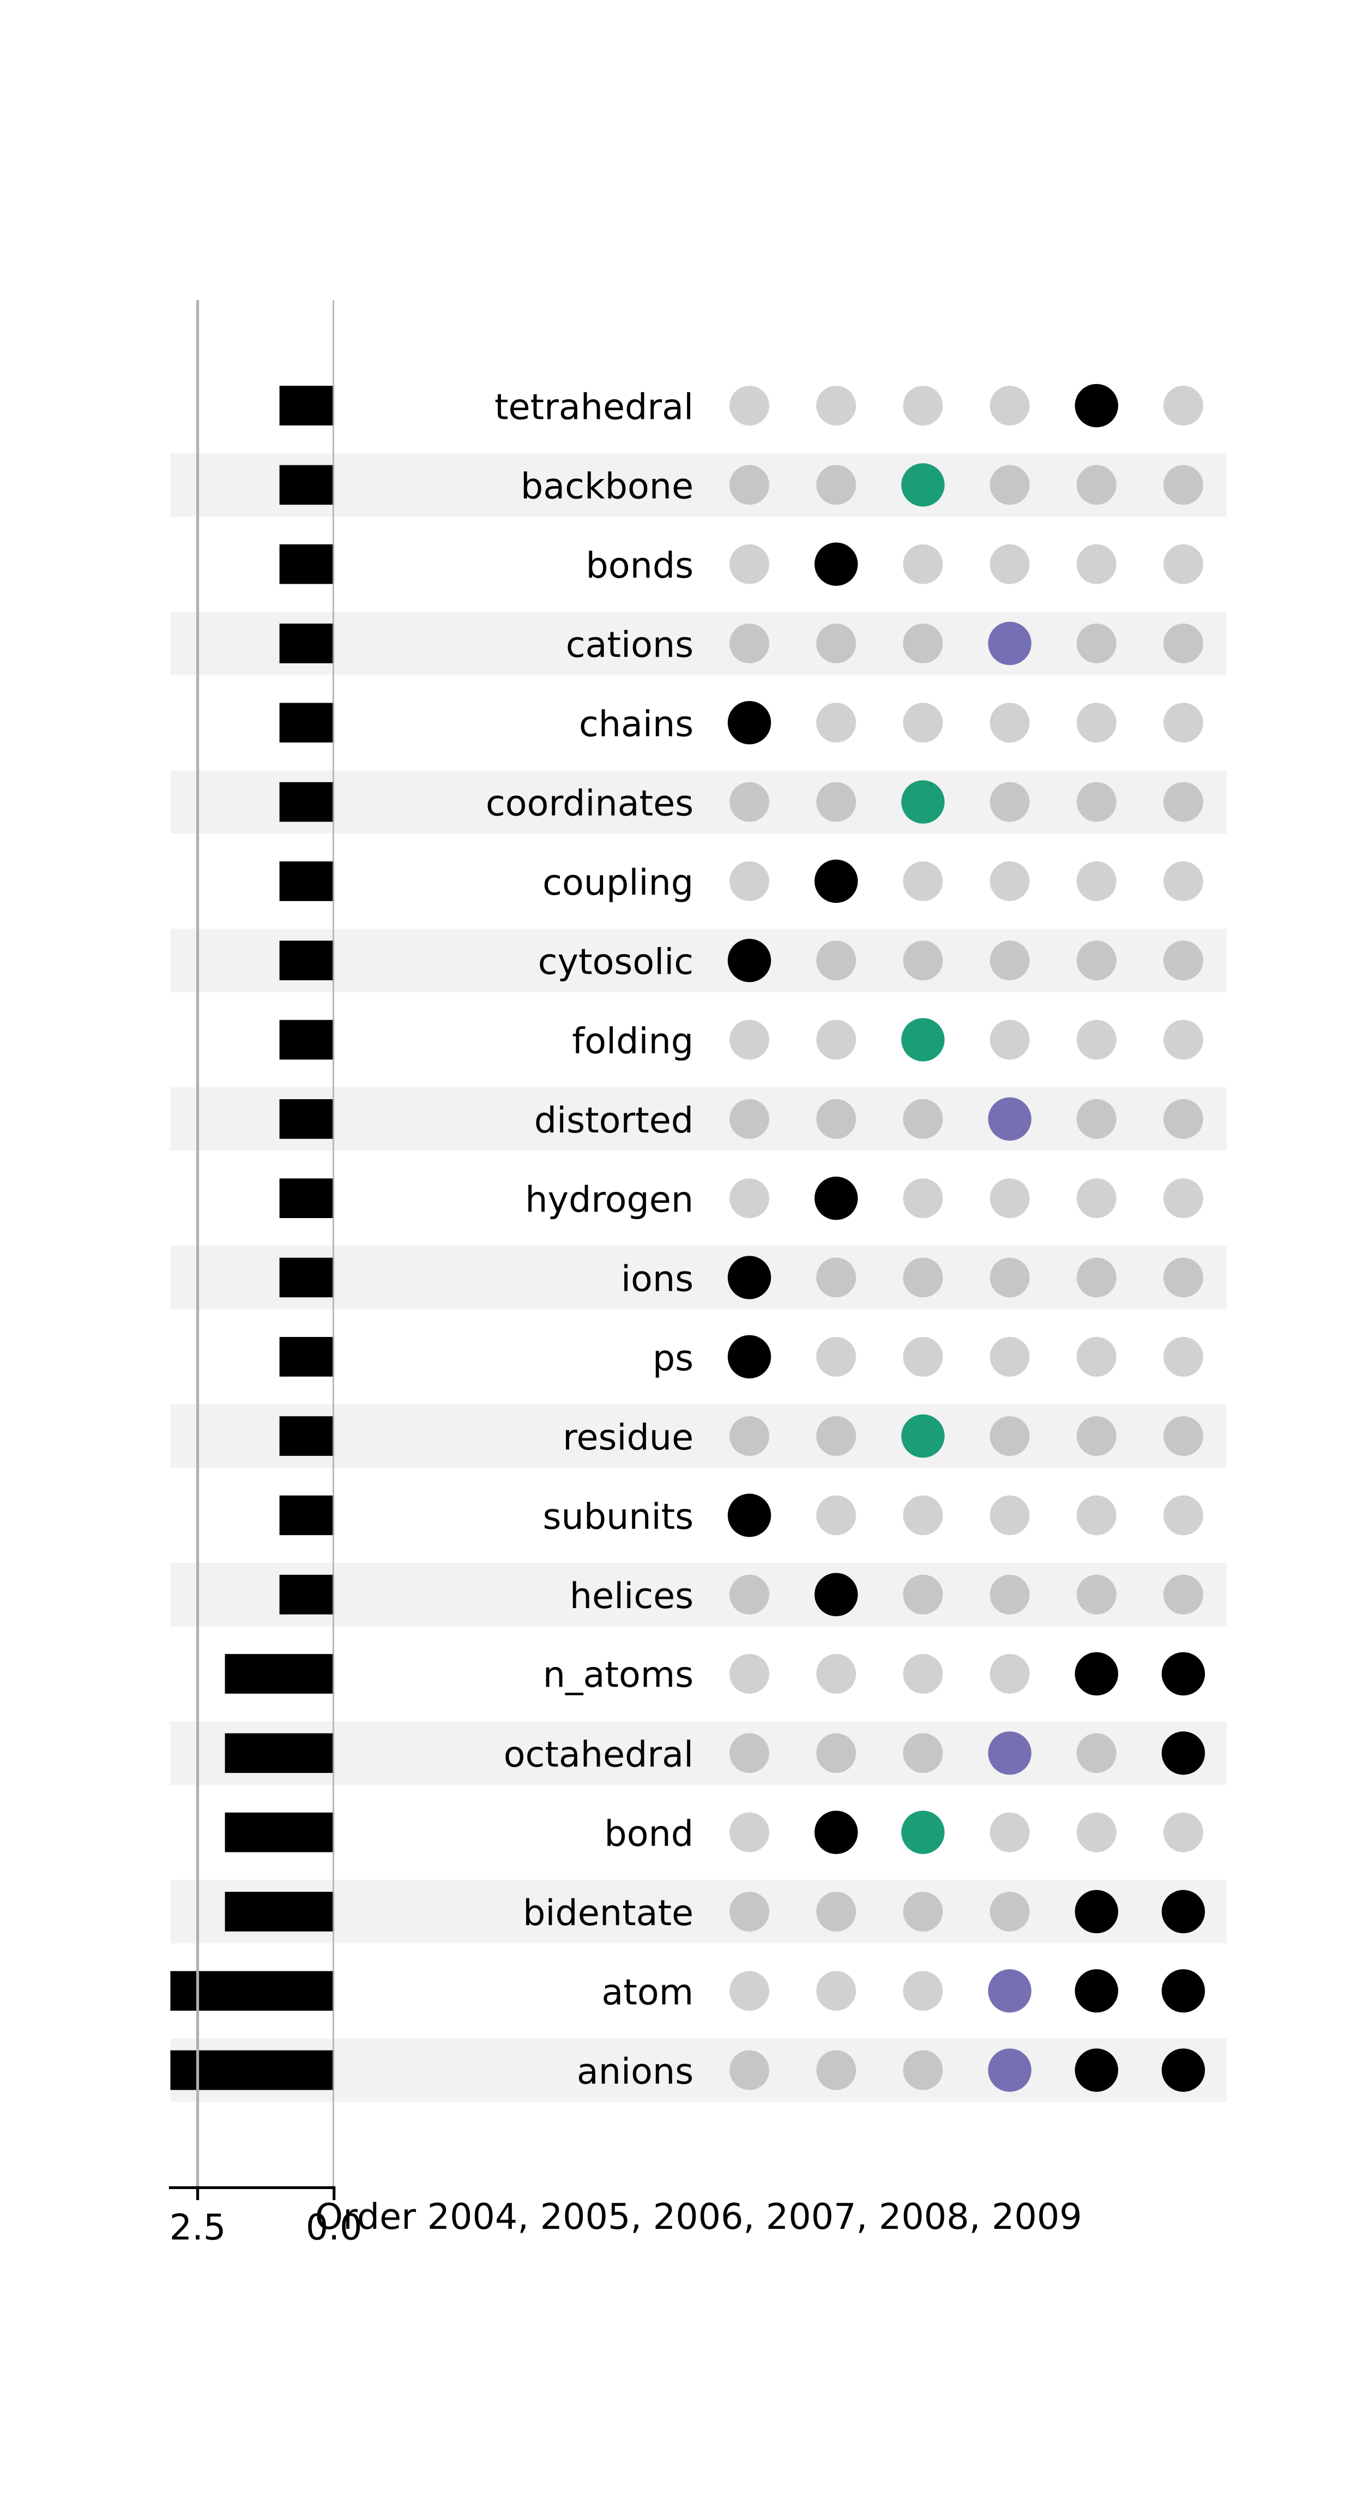 <?xml version="1.0" encoding="utf-8" standalone="no"?>
<!DOCTYPE svg PUBLIC "-//W3C//DTD SVG 1.1//EN"
  "http://www.w3.org/Graphics/SVG/1.1/DTD/svg11.dtd">
<!-- Created with matplotlib (https://matplotlib.org/) -->
<svg height="704pt" version="1.1" viewBox="0 0 384 704" width="384pt" xmlns="http://www.w3.org/2000/svg" xmlns:xlink="http://www.w3.org/1999/xlink">
 <defs>
  <style type="text/css">*{stroke-linecap:butt;stroke-linejoin:round;}</style>
 </defs>
 <g id="figure_1">
  <g id="patch_1">
   <path d="M 0 704
L 384 704
L 384 0
L 0 0
z
" style="fill:none;"/>
  </g>
  <g id="axes_1">
   <g id="patch_2">
    <path clip-path="url(#pbd81dee3a3)" d="M 48 591.84
L 345.6 591.84
L 345.6 573.985
L 48 573.985
z
" style="fill-opacity:0.051;"/>
   </g>
   <g id="patch_3">
    <path clip-path="url(#pbd81dee3a3)" d="M 48 547.203
L 345.6 547.203
L 345.6 529.348
L 48 529.348
z
" style="fill-opacity:0.051;"/>
   </g>
   <g id="patch_4">
    <path clip-path="url(#pbd81dee3a3)" d="M 48 502.565
L 345.6 502.565
L 345.6 484.71
L 48 484.71
z
" style="fill-opacity:0.051;"/>
   </g>
   <g id="patch_5">
    <path clip-path="url(#pbd81dee3a3)" d="M 48 457.928
L 345.6 457.928
L 345.6 440.073
L 48 440.073
z
" style="fill-opacity:0.051;"/>
   </g>
   <g id="patch_6">
    <path clip-path="url(#pbd81dee3a3)" d="M 48 413.29
L 345.6 413.29
L 345.6 395.435
L 48 395.435
z
" style="fill-opacity:0.051;"/>
   </g>
   <g id="patch_7">
    <path clip-path="url(#pbd81dee3a3)" d="M 48 368.653
L 345.6 368.653
L 345.6 350.798
L 48 350.798
z
" style="fill-opacity:0.051;"/>
   </g>
   <g id="patch_8">
    <path clip-path="url(#pbd81dee3a3)" d="M 48 324.016
L 345.6 324.016
L 345.6 306.161
L 48 306.161
z
" style="fill-opacity:0.051;"/>
   </g>
   <g id="patch_9">
    <path clip-path="url(#pbd81dee3a3)" d="M 48 279.378
L 345.6 279.378
L 345.6 261.523
L 48 261.523
z
" style="fill-opacity:0.051;"/>
   </g>
   <g id="patch_10">
    <path clip-path="url(#pbd81dee3a3)" d="M 48 234.741
L 345.6 234.741
L 345.6 216.886
L 48 216.886
z
" style="fill-opacity:0.051;"/>
   </g>
   <g id="patch_11">
    <path clip-path="url(#pbd81dee3a3)" d="M 48 190.103
L 345.6 190.103
L 345.6 172.248
L 48 172.248
z
" style="fill-opacity:0.051;"/>
   </g>
   <g id="patch_12">
    <path clip-path="url(#pbd81dee3a3)" d="M 48 145.466
L 345.6 145.466
L 345.6 127.611
L 48 127.611
z
" style="fill-opacity:0.051;"/>
   </g>
   <g id="matplotlib.axis_1">
    <g id="text_1">
     <!-- Order 2004, 2005, 2006, 2007, 2008, 2009 -->
     <g transform="translate(88.76 627.598)scale(0.1 -0.1)">
      <defs>
       <path d="M 39.406 66.219
Q 28.656 66.219 22.328 58.203
Q 16.016 50.203 16.016 36.375
Q 16.016 22.609 22.328 14.594
Q 28.656 6.594 39.406 6.594
Q 50.141 6.594 56.422 14.594
Q 62.703 22.609 62.703 36.375
Q 62.703 50.203 56.422 58.203
Q 50.141 66.219 39.406 66.219
z
M 39.406 74.219
Q 54.734 74.219 63.906 63.938
Q 73.094 53.656 73.094 36.375
Q 73.094 19.141 63.906 8.859
Q 54.734 -1.422 39.406 -1.422
Q 24.031 -1.422 14.812 8.828
Q 5.609 19.094 5.609 36.375
Q 5.609 53.656 14.812 63.938
Q 24.031 74.219 39.406 74.219
z
" id="DejaVuSans-79"/>
       <path d="M 41.109 46.297
Q 39.594 47.172 37.812 47.578
Q 36.031 48 33.891 48
Q 26.266 48 22.188 43.047
Q 18.109 38.094 18.109 28.812
L 18.109 0
L 9.078 0
L 9.078 54.688
L 18.109 54.688
L 18.109 46.188
Q 20.953 51.172 25.484 53.578
Q 30.031 56 36.531 56
Q 37.453 56 38.578 55.875
Q 39.703 55.766 41.062 55.516
z
" id="DejaVuSans-114"/>
       <path d="M 45.406 46.391
L 45.406 75.984
L 54.391 75.984
L 54.391 0
L 45.406 0
L 45.406 8.203
Q 42.578 3.328 38.25 0.953
Q 33.938 -1.422 27.875 -1.422
Q 17.969 -1.422 11.734 6.484
Q 5.516 14.406 5.516 27.297
Q 5.516 40.188 11.734 48.094
Q 17.969 56 27.875 56
Q 33.938 56 38.25 53.625
Q 42.578 51.266 45.406 46.391
z
M 14.797 27.297
Q 14.797 17.391 18.875 11.75
Q 22.953 6.109 30.078 6.109
Q 37.203 6.109 41.297 11.75
Q 45.406 17.391 45.406 27.297
Q 45.406 37.203 41.297 42.844
Q 37.203 48.484 30.078 48.484
Q 22.953 48.484 18.875 42.844
Q 14.797 37.203 14.797 27.297
z
" id="DejaVuSans-100"/>
       <path d="M 56.203 29.594
L 56.203 25.203
L 14.891 25.203
Q 15.484 15.922 20.484 11.062
Q 25.484 6.203 34.422 6.203
Q 39.594 6.203 44.453 7.469
Q 49.312 8.734 54.109 11.281
L 54.109 2.781
Q 49.266 0.734 44.188 -0.344
Q 39.109 -1.422 33.891 -1.422
Q 20.797 -1.422 13.156 6.188
Q 5.516 13.812 5.516 26.812
Q 5.516 40.234 12.766 48.109
Q 20.016 56 32.328 56
Q 43.359 56 49.781 48.891
Q 56.203 41.797 56.203 29.594
z
M 47.219 32.234
Q 47.125 39.594 43.094 43.984
Q 39.062 48.391 32.422 48.391
Q 24.906 48.391 20.391 44.141
Q 15.875 39.891 15.188 32.172
z
" id="DejaVuSans-101"/>
       <path id="DejaVuSans-32"/>
       <path d="M 19.188 8.297
L 53.609 8.297
L 53.609 0
L 7.328 0
L 7.328 8.297
Q 12.938 14.109 22.625 23.891
Q 32.328 33.688 34.812 36.531
Q 39.547 41.844 41.422 45.531
Q 43.312 49.219 43.312 52.781
Q 43.312 58.594 39.234 62.25
Q 35.156 65.922 28.609 65.922
Q 23.969 65.922 18.812 64.312
Q 13.672 62.703 7.812 59.422
L 7.812 69.391
Q 13.766 71.781 18.938 73
Q 24.125 74.219 28.422 74.219
Q 39.75 74.219 46.484 68.547
Q 53.219 62.891 53.219 53.422
Q 53.219 48.922 51.531 44.891
Q 49.859 40.875 45.406 35.406
Q 44.188 33.984 37.641 27.219
Q 31.109 20.453 19.188 8.297
z
" id="DejaVuSans-50"/>
       <path d="M 31.781 66.406
Q 24.172 66.406 20.328 58.906
Q 16.5 51.422 16.5 36.375
Q 16.5 21.391 20.328 13.891
Q 24.172 6.391 31.781 6.391
Q 39.453 6.391 43.281 13.891
Q 47.125 21.391 47.125 36.375
Q 47.125 51.422 43.281 58.906
Q 39.453 66.406 31.781 66.406
z
M 31.781 74.219
Q 44.047 74.219 50.516 64.516
Q 56.984 54.828 56.984 36.375
Q 56.984 17.969 50.516 8.266
Q 44.047 -1.422 31.781 -1.422
Q 19.531 -1.422 13.062 8.266
Q 6.594 17.969 6.594 36.375
Q 6.594 54.828 13.062 64.516
Q 19.531 74.219 31.781 74.219
z
" id="DejaVuSans-48"/>
       <path d="M 37.797 64.312
L 12.891 25.391
L 37.797 25.391
z
M 35.203 72.906
L 47.609 72.906
L 47.609 25.391
L 58.016 25.391
L 58.016 17.188
L 47.609 17.188
L 47.609 0
L 37.797 0
L 37.797 17.188
L 4.891 17.188
L 4.891 26.703
z
" id="DejaVuSans-52"/>
       <path d="M 11.719 12.406
L 22.016 12.406
L 22.016 4
L 14.016 -11.625
L 7.719 -11.625
L 11.719 4
z
" id="DejaVuSans-44"/>
       <path d="M 10.797 72.906
L 49.516 72.906
L 49.516 64.594
L 19.828 64.594
L 19.828 46.734
Q 21.969 47.469 24.109 47.828
Q 26.266 48.188 28.422 48.188
Q 40.625 48.188 47.75 41.5
Q 54.891 34.812 54.891 23.391
Q 54.891 11.625 47.562 5.094
Q 40.234 -1.422 26.906 -1.422
Q 22.312 -1.422 17.547 -0.641
Q 12.797 0.141 7.719 1.703
L 7.719 11.625
Q 12.109 9.234 16.797 8.062
Q 21.484 6.891 26.703 6.891
Q 35.156 6.891 40.078 11.328
Q 45.016 15.766 45.016 23.391
Q 45.016 31 40.078 35.438
Q 35.156 39.891 26.703 39.891
Q 22.75 39.891 18.812 39.016
Q 14.891 38.141 10.797 36.281
z
" id="DejaVuSans-53"/>
       <path d="M 33.016 40.375
Q 26.375 40.375 22.484 35.828
Q 18.609 31.297 18.609 23.391
Q 18.609 15.531 22.484 10.953
Q 26.375 6.391 33.016 6.391
Q 39.656 6.391 43.531 10.953
Q 47.406 15.531 47.406 23.391
Q 47.406 31.297 43.531 35.828
Q 39.656 40.375 33.016 40.375
z
M 52.594 71.297
L 52.594 62.312
Q 48.875 64.062 45.094 64.984
Q 41.312 65.922 37.594 65.922
Q 27.828 65.922 22.672 59.328
Q 17.531 52.734 16.797 39.406
Q 19.672 43.656 24.016 45.922
Q 28.375 48.188 33.594 48.188
Q 44.578 48.188 50.953 41.516
Q 57.328 34.859 57.328 23.391
Q 57.328 12.156 50.688 5.359
Q 44.047 -1.422 33.016 -1.422
Q 20.359 -1.422 13.672 8.266
Q 6.984 17.969 6.984 36.375
Q 6.984 53.656 15.188 63.938
Q 23.391 74.219 37.203 74.219
Q 40.922 74.219 44.703 73.484
Q 48.484 72.75 52.594 71.297
z
" id="DejaVuSans-54"/>
       <path d="M 8.203 72.906
L 55.078 72.906
L 55.078 68.703
L 28.609 0
L 18.312 0
L 43.219 64.594
L 8.203 64.594
z
" id="DejaVuSans-55"/>
       <path d="M 31.781 34.625
Q 24.75 34.625 20.719 30.859
Q 16.703 27.094 16.703 20.516
Q 16.703 13.922 20.719 10.156
Q 24.75 6.391 31.781 6.391
Q 38.812 6.391 42.859 10.172
Q 46.922 13.969 46.922 20.516
Q 46.922 27.094 42.891 30.859
Q 38.875 34.625 31.781 34.625
z
M 21.922 38.812
Q 15.578 40.375 12.031 44.719
Q 8.5 49.078 8.5 55.328
Q 8.5 64.062 14.719 69.141
Q 20.953 74.219 31.781 74.219
Q 42.672 74.219 48.875 69.141
Q 55.078 64.062 55.078 55.328
Q 55.078 49.078 51.531 44.719
Q 48 40.375 41.703 38.812
Q 48.828 37.156 52.797 32.312
Q 56.781 27.484 56.781 20.516
Q 56.781 9.906 50.312 4.234
Q 43.844 -1.422 31.781 -1.422
Q 19.734 -1.422 13.25 4.234
Q 6.781 9.906 6.781 20.516
Q 6.781 27.484 10.781 32.312
Q 14.797 37.156 21.922 38.812
z
M 18.312 54.391
Q 18.312 48.734 21.844 45.562
Q 25.391 42.391 31.781 42.391
Q 38.141 42.391 41.719 45.562
Q 45.312 48.734 45.312 54.391
Q 45.312 60.062 41.719 63.234
Q 38.141 66.406 31.781 66.406
Q 25.391 66.406 21.844 63.234
Q 18.312 60.062 18.312 54.391
z
" id="DejaVuSans-56"/>
       <path d="M 10.984 1.516
L 10.984 10.5
Q 14.703 8.734 18.5 7.812
Q 22.312 6.891 25.984 6.891
Q 35.75 6.891 40.891 13.453
Q 46.047 20.016 46.781 33.406
Q 43.953 29.203 39.594 26.953
Q 35.25 24.703 29.984 24.703
Q 19.047 24.703 12.672 31.312
Q 6.297 37.938 6.297 49.422
Q 6.297 60.641 12.938 67.422
Q 19.578 74.219 30.609 74.219
Q 43.266 74.219 49.922 64.516
Q 56.594 54.828 56.594 36.375
Q 56.594 19.141 48.406 8.859
Q 40.234 -1.422 26.422 -1.422
Q 22.703 -1.422 18.891 -0.688
Q 15.094 0.047 10.984 1.516
z
M 30.609 32.422
Q 37.25 32.422 41.125 36.953
Q 45.016 41.5 45.016 49.422
Q 45.016 57.281 41.125 61.844
Q 37.25 66.406 30.609 66.406
Q 23.969 66.406 20.094 61.844
Q 16.219 57.281 16.219 49.422
Q 16.219 41.5 20.094 36.953
Q 23.969 32.422 30.609 32.422
z
" id="DejaVuSans-57"/>
      </defs>
      <use xlink:href="#DejaVuSans-79"/>
      <use x="78.711" xlink:href="#DejaVuSans-114"/>
      <use x="118.074" xlink:href="#DejaVuSans-100"/>
      <use x="181.551" xlink:href="#DejaVuSans-101"/>
      <use x="243.074" xlink:href="#DejaVuSans-114"/>
      <use x="284.188" xlink:href="#DejaVuSans-32"/>
      <use x="315.975" xlink:href="#DejaVuSans-50"/>
      <use x="379.598" xlink:href="#DejaVuSans-48"/>
      <use x="443.221" xlink:href="#DejaVuSans-48"/>
      <use x="506.844" xlink:href="#DejaVuSans-52"/>
      <use x="570.467" xlink:href="#DejaVuSans-44"/>
      <use x="602.254" xlink:href="#DejaVuSans-32"/>
      <use x="634.041" xlink:href="#DejaVuSans-50"/>
      <use x="697.664" xlink:href="#DejaVuSans-48"/>
      <use x="761.287" xlink:href="#DejaVuSans-48"/>
      <use x="824.91" xlink:href="#DejaVuSans-53"/>
      <use x="888.533" xlink:href="#DejaVuSans-44"/>
      <use x="920.32" xlink:href="#DejaVuSans-32"/>
      <use x="952.107" xlink:href="#DejaVuSans-50"/>
      <use x="1015.73" xlink:href="#DejaVuSans-48"/>
      <use x="1079.354" xlink:href="#DejaVuSans-48"/>
      <use x="1142.977" xlink:href="#DejaVuSans-54"/>
      <use x="1206.6" xlink:href="#DejaVuSans-44"/>
      <use x="1238.387" xlink:href="#DejaVuSans-32"/>
      <use x="1270.174" xlink:href="#DejaVuSans-50"/>
      <use x="1333.797" xlink:href="#DejaVuSans-48"/>
      <use x="1397.42" xlink:href="#DejaVuSans-48"/>
      <use x="1461.043" xlink:href="#DejaVuSans-55"/>
      <use x="1524.666" xlink:href="#DejaVuSans-44"/>
      <use x="1556.453" xlink:href="#DejaVuSans-32"/>
      <use x="1588.24" xlink:href="#DejaVuSans-50"/>
      <use x="1651.863" xlink:href="#DejaVuSans-48"/>
      <use x="1715.486" xlink:href="#DejaVuSans-48"/>
      <use x="1779.109" xlink:href="#DejaVuSans-56"/>
      <use x="1842.732" xlink:href="#DejaVuSans-44"/>
      <use x="1874.52" xlink:href="#DejaVuSans-32"/>
      <use x="1906.307" xlink:href="#DejaVuSans-50"/>
      <use x="1969.93" xlink:href="#DejaVuSans-48"/>
      <use x="2033.553" xlink:href="#DejaVuSans-48"/>
      <use x="2097.176" xlink:href="#DejaVuSans-57"/>
     </g>
    </g>
   </g>
   <g id="matplotlib.axis_2">
    <g id="ytick_1"/>
    <g id="ytick_2"/>
    <g id="ytick_3"/>
    <g id="ytick_4"/>
    <g id="ytick_5"/>
    <g id="ytick_6"/>
    <g id="ytick_7"/>
    <g id="ytick_8"/>
    <g id="ytick_9"/>
    <g id="ytick_10"/>
    <g id="ytick_11"/>
    <g id="ytick_12"/>
    <g id="ytick_13"/>
    <g id="ytick_14"/>
    <g id="ytick_15"/>
    <g id="ytick_16"/>
    <g id="ytick_17"/>
    <g id="ytick_18"/>
    <g id="ytick_19"/>
    <g id="ytick_20"/>
    <g id="ytick_21"/>
    <g id="ytick_22"/>
   </g>
  </g>
  <g id="axes_2">
   <g id="matplotlib.axis_3">
    <g id="ytick_23">
     <g id="line2d_1"/>
     <g id="text_2">
      <!-- anions -->
      <g transform="translate(162.486 586.712)scale(0.1 -0.1)">
       <defs>
        <path d="M 34.281 27.484
Q 23.391 27.484 19.188 25
Q 14.984 22.516 14.984 16.5
Q 14.984 11.719 18.141 8.906
Q 21.297 6.109 26.703 6.109
Q 34.188 6.109 38.703 11.406
Q 43.219 16.703 43.219 25.484
L 43.219 27.484
z
M 52.203 31.203
L 52.203 0
L 43.219 0
L 43.219 8.297
Q 40.141 3.328 35.547 0.953
Q 30.953 -1.422 24.312 -1.422
Q 15.922 -1.422 10.953 3.297
Q 6 8.016 6 15.922
Q 6 25.141 12.172 29.828
Q 18.359 34.516 30.609 34.516
L 43.219 34.516
L 43.219 35.406
Q 43.219 41.609 39.141 45
Q 35.062 48.391 27.688 48.391
Q 23 48.391 18.547 47.266
Q 14.109 46.141 10.016 43.891
L 10.016 52.203
Q 14.938 54.109 19.578 55.047
Q 24.219 56 28.609 56
Q 40.484 56 46.344 49.844
Q 52.203 43.703 52.203 31.203
z
" id="DejaVuSans-97"/>
        <path d="M 54.891 33.016
L 54.891 0
L 45.906 0
L 45.906 32.719
Q 45.906 40.484 42.875 44.328
Q 39.844 48.188 33.797 48.188
Q 26.516 48.188 22.312 43.547
Q 18.109 38.922 18.109 30.906
L 18.109 0
L 9.078 0
L 9.078 54.688
L 18.109 54.688
L 18.109 46.188
Q 21.344 51.125 25.703 53.562
Q 30.078 56 35.797 56
Q 45.219 56 50.047 50.172
Q 54.891 44.344 54.891 33.016
z
" id="DejaVuSans-110"/>
        <path d="M 9.422 54.688
L 18.406 54.688
L 18.406 0
L 9.422 0
z
M 9.422 75.984
L 18.406 75.984
L 18.406 64.594
L 9.422 64.594
z
" id="DejaVuSans-105"/>
        <path d="M 30.609 48.391
Q 23.391 48.391 19.188 42.75
Q 14.984 37.109 14.984 27.297
Q 14.984 17.484 19.156 11.844
Q 23.344 6.203 30.609 6.203
Q 37.797 6.203 41.984 11.859
Q 46.188 17.531 46.188 27.297
Q 46.188 37.016 41.984 42.703
Q 37.797 48.391 30.609 48.391
z
M 30.609 56
Q 42.328 56 49.016 48.375
Q 55.719 40.766 55.719 27.297
Q 55.719 13.875 49.016 6.219
Q 42.328 -1.422 30.609 -1.422
Q 18.844 -1.422 12.172 6.219
Q 5.516 13.875 5.516 27.297
Q 5.516 40.766 12.172 48.375
Q 18.844 56 30.609 56
z
" id="DejaVuSans-111"/>
        <path d="M 44.281 53.078
L 44.281 44.578
Q 40.484 46.531 36.375 47.5
Q 32.281 48.484 27.875 48.484
Q 21.188 48.484 17.844 46.438
Q 14.5 44.391 14.5 40.281
Q 14.5 37.156 16.891 35.375
Q 19.281 33.594 26.516 31.984
L 29.594 31.297
Q 39.156 29.25 43.188 25.516
Q 47.219 21.781 47.219 15.094
Q 47.219 7.469 41.188 3.016
Q 35.156 -1.422 24.609 -1.422
Q 20.219 -1.422 15.453 -0.562
Q 10.688 0.297 5.422 2
L 5.422 11.281
Q 10.406 8.688 15.234 7.391
Q 20.062 6.109 24.812 6.109
Q 31.156 6.109 34.562 8.281
Q 37.984 10.453 37.984 14.406
Q 37.984 18.062 35.516 20.016
Q 33.062 21.969 24.703 23.781
L 21.578 24.516
Q 13.234 26.266 9.516 29.906
Q 5.812 33.547 5.812 39.891
Q 5.812 47.609 11.281 51.797
Q 16.75 56 26.812 56
Q 31.781 56 36.172 55.266
Q 40.578 54.547 44.281 53.078
z
" id="DejaVuSans-115"/>
       </defs>
       <use xlink:href="#DejaVuSans-97"/>
       <use x="61.279" xlink:href="#DejaVuSans-110"/>
       <use x="124.658" xlink:href="#DejaVuSans-105"/>
       <use x="152.441" xlink:href="#DejaVuSans-111"/>
       <use x="213.623" xlink:href="#DejaVuSans-110"/>
       <use x="277.002" xlink:href="#DejaVuSans-115"/>
      </g>
     </g>
    </g>
    <g id="ytick_24">
     <g id="line2d_2"/>
     <g id="text_3">
      <!-- atom -->
      <g transform="translate(169.488 564.393)scale(0.1 -0.1)">
       <defs>
        <path d="M 18.312 70.219
L 18.312 54.688
L 36.812 54.688
L 36.812 47.703
L 18.312 47.703
L 18.312 18.016
Q 18.312 11.328 20.141 9.422
Q 21.969 7.516 27.594 7.516
L 36.812 7.516
L 36.812 0
L 27.594 0
Q 17.188 0 13.234 3.875
Q 9.281 7.766 9.281 18.016
L 9.281 47.703
L 2.688 47.703
L 2.688 54.688
L 9.281 54.688
L 9.281 70.219
z
" id="DejaVuSans-116"/>
        <path d="M 52 44.188
Q 55.375 50.25 60.062 53.125
Q 64.75 56 71.094 56
Q 79.641 56 84.281 50.016
Q 88.922 44.047 88.922 33.016
L 88.922 0
L 79.891 0
L 79.891 32.719
Q 79.891 40.578 77.094 44.375
Q 74.312 48.188 68.609 48.188
Q 61.625 48.188 57.562 43.547
Q 53.516 38.922 53.516 30.906
L 53.516 0
L 44.484 0
L 44.484 32.719
Q 44.484 40.625 41.703 44.406
Q 38.922 48.188 33.109 48.188
Q 26.219 48.188 22.156 43.531
Q 18.109 38.875 18.109 30.906
L 18.109 0
L 9.078 0
L 9.078 54.688
L 18.109 54.688
L 18.109 46.188
Q 21.188 51.219 25.484 53.609
Q 29.781 56 35.688 56
Q 41.656 56 45.828 52.969
Q 50 49.953 52 44.188
z
" id="DejaVuSans-109"/>
       </defs>
       <use xlink:href="#DejaVuSans-97"/>
       <use x="61.279" xlink:href="#DejaVuSans-116"/>
       <use x="100.488" xlink:href="#DejaVuSans-111"/>
       <use x="161.67" xlink:href="#DejaVuSans-109"/>
      </g>
     </g>
    </g>
    <g id="ytick_25">
     <g id="line2d_3"/>
     <g id="text_4">
      <!-- bidentate -->
      <g transform="translate(147.308 542.074)scale(0.1 -0.1)">
       <defs>
        <path d="M 48.688 27.297
Q 48.688 37.203 44.609 42.844
Q 40.531 48.484 33.406 48.484
Q 26.266 48.484 22.188 42.844
Q 18.109 37.203 18.109 27.297
Q 18.109 17.391 22.188 11.75
Q 26.266 6.109 33.406 6.109
Q 40.531 6.109 44.609 11.75
Q 48.688 17.391 48.688 27.297
z
M 18.109 46.391
Q 20.953 51.266 25.266 53.625
Q 29.594 56 35.594 56
Q 45.562 56 51.781 48.094
Q 58.016 40.188 58.016 27.297
Q 58.016 14.406 51.781 6.484
Q 45.562 -1.422 35.594 -1.422
Q 29.594 -1.422 25.266 0.953
Q 20.953 3.328 18.109 8.203
L 18.109 0
L 9.078 0
L 9.078 75.984
L 18.109 75.984
z
" id="DejaVuSans-98"/>
       </defs>
       <use xlink:href="#DejaVuSans-98"/>
       <use x="63.477" xlink:href="#DejaVuSans-105"/>
       <use x="91.26" xlink:href="#DejaVuSans-100"/>
       <use x="154.736" xlink:href="#DejaVuSans-101"/>
       <use x="216.26" xlink:href="#DejaVuSans-110"/>
       <use x="279.639" xlink:href="#DejaVuSans-116"/>
       <use x="318.848" xlink:href="#DejaVuSans-97"/>
       <use x="380.127" xlink:href="#DejaVuSans-116"/>
       <use x="419.336" xlink:href="#DejaVuSans-101"/>
      </g>
     </g>
    </g>
    <g id="ytick_26">
     <g id="line2d_4"/>
     <g id="text_5">
      <!-- bond -->
      <g transform="translate(170.243 519.756)scale(0.1 -0.1)">
       <use xlink:href="#DejaVuSans-98"/>
       <use x="63.477" xlink:href="#DejaVuSans-111"/>
       <use x="124.658" xlink:href="#DejaVuSans-110"/>
       <use x="188.037" xlink:href="#DejaVuSans-100"/>
      </g>
     </g>
    </g>
    <g id="ytick_27">
     <g id="line2d_5"/>
     <g id="text_6">
      <!-- octahedral -->
      <g transform="translate(141.874 497.437)scale(0.1 -0.1)">
       <defs>
        <path d="M 48.781 52.594
L 48.781 44.188
Q 44.969 46.297 41.141 47.344
Q 37.312 48.391 33.406 48.391
Q 24.656 48.391 19.812 42.844
Q 14.984 37.312 14.984 27.297
Q 14.984 17.281 19.812 11.734
Q 24.656 6.203 33.406 6.203
Q 37.312 6.203 41.141 7.25
Q 44.969 8.297 48.781 10.406
L 48.781 2.094
Q 45.016 0.344 40.984 -0.531
Q 36.969 -1.422 32.422 -1.422
Q 20.062 -1.422 12.781 6.344
Q 5.516 14.109 5.516 27.297
Q 5.516 40.672 12.859 48.328
Q 20.219 56 33.016 56
Q 37.156 56 41.109 55.141
Q 45.062 54.297 48.781 52.594
z
" id="DejaVuSans-99"/>
        <path d="M 54.891 33.016
L 54.891 0
L 45.906 0
L 45.906 32.719
Q 45.906 40.484 42.875 44.328
Q 39.844 48.188 33.797 48.188
Q 26.516 48.188 22.312 43.547
Q 18.109 38.922 18.109 30.906
L 18.109 0
L 9.078 0
L 9.078 75.984
L 18.109 75.984
L 18.109 46.188
Q 21.344 51.125 25.703 53.562
Q 30.078 56 35.797 56
Q 45.219 56 50.047 50.172
Q 54.891 44.344 54.891 33.016
z
" id="DejaVuSans-104"/>
        <path d="M 9.422 75.984
L 18.406 75.984
L 18.406 0
L 9.422 0
z
" id="DejaVuSans-108"/>
       </defs>
       <use xlink:href="#DejaVuSans-111"/>
       <use x="61.182" xlink:href="#DejaVuSans-99"/>
       <use x="116.162" xlink:href="#DejaVuSans-116"/>
       <use x="155.371" xlink:href="#DejaVuSans-97"/>
       <use x="216.65" xlink:href="#DejaVuSans-104"/>
       <use x="280.029" xlink:href="#DejaVuSans-101"/>
       <use x="341.553" xlink:href="#DejaVuSans-100"/>
       <use x="405.029" xlink:href="#DejaVuSans-114"/>
       <use x="446.143" xlink:href="#DejaVuSans-97"/>
       <use x="507.422" xlink:href="#DejaVuSans-108"/>
      </g>
     </g>
    </g>
    <g id="ytick_28">
     <g id="line2d_6"/>
     <g id="text_7">
      <!-- n_atoms -->
      <g transform="translate(152.941 474.979)scale(0.1 -0.1)">
       <defs>
        <path d="M 50.984 -16.609
L 50.984 -23.578
L -0.984 -23.578
L -0.984 -16.609
z
" id="DejaVuSans-95"/>
       </defs>
       <use xlink:href="#DejaVuSans-110"/>
       <use x="63.379" xlink:href="#DejaVuSans-95"/>
       <use x="113.379" xlink:href="#DejaVuSans-97"/>
       <use x="174.658" xlink:href="#DejaVuSans-116"/>
       <use x="213.867" xlink:href="#DejaVuSans-111"/>
       <use x="275.049" xlink:href="#DejaVuSans-109"/>
       <use x="372.461" xlink:href="#DejaVuSans-115"/>
      </g>
     </g>
    </g>
    <g id="ytick_29">
     <g id="line2d_7"/>
     <g id="text_8">
      <!-- helices -->
      <g transform="translate(160.488 452.799)scale(0.1 -0.1)">
       <use xlink:href="#DejaVuSans-104"/>
       <use x="63.379" xlink:href="#DejaVuSans-101"/>
       <use x="124.902" xlink:href="#DejaVuSans-108"/>
       <use x="152.686" xlink:href="#DejaVuSans-105"/>
       <use x="180.469" xlink:href="#DejaVuSans-99"/>
       <use x="235.449" xlink:href="#DejaVuSans-101"/>
       <use x="296.973" xlink:href="#DejaVuSans-115"/>
      </g>
     </g>
    </g>
    <g id="ytick_30">
     <g id="line2d_8"/>
     <g id="text_9">
      <!-- subunits -->
      <g transform="translate(152.918 430.481)scale(0.1 -0.1)">
       <defs>
        <path d="M 8.5 21.578
L 8.5 54.688
L 17.484 54.688
L 17.484 21.922
Q 17.484 14.156 20.5 10.266
Q 23.531 6.391 29.594 6.391
Q 36.859 6.391 41.078 11.031
Q 45.312 15.672 45.312 23.688
L 45.312 54.688
L 54.297 54.688
L 54.297 0
L 45.312 0
L 45.312 8.406
Q 42.047 3.422 37.719 1
Q 33.406 -1.422 27.688 -1.422
Q 18.266 -1.422 13.375 4.438
Q 8.5 10.297 8.5 21.578
z
M 31.109 56
z
" id="DejaVuSans-117"/>
       </defs>
       <use xlink:href="#DejaVuSans-115"/>
       <use x="52.1" xlink:href="#DejaVuSans-117"/>
       <use x="115.479" xlink:href="#DejaVuSans-98"/>
       <use x="178.955" xlink:href="#DejaVuSans-117"/>
       <use x="242.334" xlink:href="#DejaVuSans-110"/>
       <use x="305.713" xlink:href="#DejaVuSans-105"/>
       <use x="333.496" xlink:href="#DejaVuSans-116"/>
       <use x="372.705" xlink:href="#DejaVuSans-115"/>
      </g>
     </g>
    </g>
    <g id="ytick_31">
     <g id="line2d_9"/>
     <g id="text_10">
      <!-- residue -->
      <g transform="translate(158.53 408.162)scale(0.1 -0.1)">
       <use xlink:href="#DejaVuSans-114"/>
       <use x="38.863" xlink:href="#DejaVuSans-101"/>
       <use x="100.387" xlink:href="#DejaVuSans-115"/>
       <use x="152.486" xlink:href="#DejaVuSans-105"/>
       <use x="180.27" xlink:href="#DejaVuSans-100"/>
       <use x="243.746" xlink:href="#DejaVuSans-117"/>
       <use x="307.125" xlink:href="#DejaVuSans-101"/>
      </g>
     </g>
    </g>
    <g id="ytick_32">
     <g id="line2d_10"/>
     <g id="text_11">
      <!-- ps -->
      <g transform="translate(183.838 385.843)scale(0.1 -0.1)">
       <defs>
        <path d="M 18.109 8.203
L 18.109 -20.797
L 9.078 -20.797
L 9.078 54.688
L 18.109 54.688
L 18.109 46.391
Q 20.953 51.266 25.266 53.625
Q 29.594 56 35.594 56
Q 45.562 56 51.781 48.094
Q 58.016 40.188 58.016 27.297
Q 58.016 14.406 51.781 6.484
Q 45.562 -1.422 35.594 -1.422
Q 29.594 -1.422 25.266 0.953
Q 20.953 3.328 18.109 8.203
z
M 48.688 27.297
Q 48.688 37.203 44.609 42.844
Q 40.531 48.484 33.406 48.484
Q 26.266 48.484 22.188 42.844
Q 18.109 37.203 18.109 27.297
Q 18.109 17.391 22.188 11.75
Q 26.266 6.109 33.406 6.109
Q 40.531 6.109 44.609 11.75
Q 48.688 17.391 48.688 27.297
z
" id="DejaVuSans-112"/>
       </defs>
       <use xlink:href="#DejaVuSans-112"/>
       <use x="63.477" xlink:href="#DejaVuSans-115"/>
      </g>
     </g>
    </g>
    <g id="ytick_33">
     <g id="line2d_11"/>
     <g id="text_12">
      <!-- ions -->
      <g transform="translate(174.952 363.525)scale(0.1 -0.1)">
       <use xlink:href="#DejaVuSans-105"/>
       <use x="27.783" xlink:href="#DejaVuSans-111"/>
       <use x="88.965" xlink:href="#DejaVuSans-110"/>
       <use x="152.344" xlink:href="#DejaVuSans-115"/>
      </g>
     </g>
    </g>
    <g id="ytick_34">
     <g id="line2d_12"/>
     <g id="text_13">
      <!-- hydrogen -->
      <g transform="translate(147.947 341.206)scale(0.1 -0.1)">
       <defs>
        <path d="M 32.172 -5.078
Q 28.375 -14.844 24.75 -17.812
Q 21.141 -20.797 15.094 -20.797
L 7.906 -20.797
L 7.906 -13.281
L 13.188 -13.281
Q 16.891 -13.281 18.938 -11.516
Q 21 -9.766 23.484 -3.219
L 25.094 0.875
L 2.984 54.688
L 12.5 54.688
L 29.594 11.922
L 46.688 54.688
L 56.203 54.688
z
" id="DejaVuSans-121"/>
        <path d="M 45.406 27.984
Q 45.406 37.75 41.375 43.109
Q 37.359 48.484 30.078 48.484
Q 22.859 48.484 18.828 43.109
Q 14.797 37.75 14.797 27.984
Q 14.797 18.266 18.828 12.891
Q 22.859 7.516 30.078 7.516
Q 37.359 7.516 41.375 12.891
Q 45.406 18.266 45.406 27.984
z
M 54.391 6.781
Q 54.391 -7.172 48.188 -13.984
Q 42 -20.797 29.203 -20.797
Q 24.469 -20.797 20.266 -20.094
Q 16.062 -19.391 12.109 -17.922
L 12.109 -9.188
Q 16.062 -11.328 19.922 -12.344
Q 23.781 -13.375 27.781 -13.375
Q 36.625 -13.375 41.016 -8.766
Q 45.406 -4.156 45.406 5.172
L 45.406 9.625
Q 42.625 4.781 38.281 2.391
Q 33.938 0 27.875 0
Q 17.828 0 11.672 7.656
Q 5.516 15.328 5.516 27.984
Q 5.516 40.672 11.672 48.328
Q 17.828 56 27.875 56
Q 33.938 56 38.281 53.609
Q 42.625 51.219 45.406 46.391
L 45.406 54.688
L 54.391 54.688
z
" id="DejaVuSans-103"/>
       </defs>
       <use xlink:href="#DejaVuSans-104"/>
       <use x="63.379" xlink:href="#DejaVuSans-121"/>
       <use x="122.559" xlink:href="#DejaVuSans-100"/>
       <use x="186.035" xlink:href="#DejaVuSans-114"/>
       <use x="224.898" xlink:href="#DejaVuSans-111"/>
       <use x="286.08" xlink:href="#DejaVuSans-103"/>
       <use x="349.557" xlink:href="#DejaVuSans-101"/>
       <use x="411.08" xlink:href="#DejaVuSans-110"/>
      </g>
     </g>
    </g>
    <g id="ytick_35">
     <g id="line2d_13"/>
     <g id="text_14">
      <!-- distorted -->
      <g transform="translate(150.488 318.887)scale(0.1 -0.1)">
       <use xlink:href="#DejaVuSans-100"/>
       <use x="63.477" xlink:href="#DejaVuSans-105"/>
       <use x="91.26" xlink:href="#DejaVuSans-115"/>
       <use x="143.359" xlink:href="#DejaVuSans-116"/>
       <use x="182.568" xlink:href="#DejaVuSans-111"/>
       <use x="243.75" xlink:href="#DejaVuSans-114"/>
       <use x="284.863" xlink:href="#DejaVuSans-116"/>
       <use x="324.072" xlink:href="#DejaVuSans-101"/>
       <use x="385.596" xlink:href="#DejaVuSans-100"/>
      </g>
     </g>
    </g>
    <g id="ytick_36">
     <g id="line2d_14"/>
     <g id="text_15">
      <!-- folding -->
      <g transform="translate(161.166 296.569)scale(0.1 -0.1)">
       <defs>
        <path d="M 37.109 75.984
L 37.109 68.5
L 28.516 68.5
Q 23.688 68.5 21.797 66.547
Q 19.922 64.594 19.922 59.516
L 19.922 54.688
L 34.719 54.688
L 34.719 47.703
L 19.922 47.703
L 19.922 0
L 10.891 0
L 10.891 47.703
L 2.297 47.703
L 2.297 54.688
L 10.891 54.688
L 10.891 58.5
Q 10.891 67.625 15.141 71.797
Q 19.391 75.984 28.609 75.984
z
" id="DejaVuSans-102"/>
       </defs>
       <use xlink:href="#DejaVuSans-102"/>
       <use x="35.205" xlink:href="#DejaVuSans-111"/>
       <use x="96.387" xlink:href="#DejaVuSans-108"/>
       <use x="124.17" xlink:href="#DejaVuSans-100"/>
       <use x="187.646" xlink:href="#DejaVuSans-105"/>
       <use x="215.43" xlink:href="#DejaVuSans-110"/>
       <use x="278.809" xlink:href="#DejaVuSans-103"/>
      </g>
     </g>
    </g>
    <g id="ytick_37">
     <g id="line2d_15"/>
     <g id="text_16">
      <!-- cytosolic -->
      <g transform="translate(151.557 274.25)scale(0.1 -0.1)">
       <use xlink:href="#DejaVuSans-99"/>
       <use x="54.98" xlink:href="#DejaVuSans-121"/>
       <use x="114.16" xlink:href="#DejaVuSans-116"/>
       <use x="153.369" xlink:href="#DejaVuSans-111"/>
       <use x="214.551" xlink:href="#DejaVuSans-115"/>
       <use x="266.65" xlink:href="#DejaVuSans-111"/>
       <use x="327.832" xlink:href="#DejaVuSans-108"/>
       <use x="355.615" xlink:href="#DejaVuSans-105"/>
       <use x="383.398" xlink:href="#DejaVuSans-99"/>
      </g>
     </g>
    </g>
    <g id="ytick_38">
     <g id="line2d_16"/>
     <g id="text_17">
      <!-- coupling -->
      <g transform="translate(152.85 251.931)scale(0.1 -0.1)">
       <use xlink:href="#DejaVuSans-99"/>
       <use x="54.98" xlink:href="#DejaVuSans-111"/>
       <use x="116.162" xlink:href="#DejaVuSans-117"/>
       <use x="179.541" xlink:href="#DejaVuSans-112"/>
       <use x="243.018" xlink:href="#DejaVuSans-108"/>
       <use x="270.801" xlink:href="#DejaVuSans-105"/>
       <use x="298.584" xlink:href="#DejaVuSans-110"/>
       <use x="361.963" xlink:href="#DejaVuSans-103"/>
      </g>
     </g>
    </g>
    <g id="ytick_39">
     <g id="line2d_17"/>
     <g id="text_18">
      <!-- coordinates -->
      <g transform="translate(136.849 229.612)scale(0.1 -0.1)">
       <use xlink:href="#DejaVuSans-99"/>
       <use x="54.98" xlink:href="#DejaVuSans-111"/>
       <use x="116.162" xlink:href="#DejaVuSans-111"/>
       <use x="177.344" xlink:href="#DejaVuSans-114"/>
       <use x="216.707" xlink:href="#DejaVuSans-100"/>
       <use x="280.184" xlink:href="#DejaVuSans-105"/>
       <use x="307.967" xlink:href="#DejaVuSans-110"/>
       <use x="371.346" xlink:href="#DejaVuSans-97"/>
       <use x="432.625" xlink:href="#DejaVuSans-116"/>
       <use x="471.834" xlink:href="#DejaVuSans-101"/>
       <use x="533.357" xlink:href="#DejaVuSans-115"/>
      </g>
     </g>
    </g>
    <g id="ytick_40">
     <g id="line2d_18"/>
     <g id="text_19">
      <!-- chains -->
      <g transform="translate(163.107 207.294)scale(0.1 -0.1)">
       <use xlink:href="#DejaVuSans-99"/>
       <use x="54.98" xlink:href="#DejaVuSans-104"/>
       <use x="118.359" xlink:href="#DejaVuSans-97"/>
       <use x="179.639" xlink:href="#DejaVuSans-105"/>
       <use x="207.422" xlink:href="#DejaVuSans-110"/>
       <use x="270.801" xlink:href="#DejaVuSans-115"/>
      </g>
     </g>
    </g>
    <g id="ytick_41">
     <g id="line2d_19"/>
     <g id="text_20">
      <!-- cations -->
      <g transform="translate(159.405 184.975)scale(0.1 -0.1)">
       <use xlink:href="#DejaVuSans-99"/>
       <use x="54.98" xlink:href="#DejaVuSans-97"/>
       <use x="116.26" xlink:href="#DejaVuSans-116"/>
       <use x="155.469" xlink:href="#DejaVuSans-105"/>
       <use x="183.252" xlink:href="#DejaVuSans-111"/>
       <use x="244.434" xlink:href="#DejaVuSans-110"/>
       <use x="307.812" xlink:href="#DejaVuSans-115"/>
      </g>
     </g>
    </g>
    <g id="ytick_42">
     <g id="line2d_20"/>
     <g id="text_21">
      <!-- bonds -->
      <g transform="translate(165.033 162.656)scale(0.1 -0.1)">
       <use xlink:href="#DejaVuSans-98"/>
       <use x="63.477" xlink:href="#DejaVuSans-111"/>
       <use x="124.658" xlink:href="#DejaVuSans-110"/>
       <use x="188.037" xlink:href="#DejaVuSans-100"/>
       <use x="251.514" xlink:href="#DejaVuSans-115"/>
      </g>
     </g>
    </g>
    <g id="ytick_43">
     <g id="line2d_21"/>
     <g id="text_22">
      <!-- backbone -->
      <g transform="translate(146.672 140.338)scale(0.1 -0.1)">
       <defs>
        <path d="M 9.078 75.984
L 18.109 75.984
L 18.109 31.109
L 44.922 54.688
L 56.391 54.688
L 27.391 29.109
L 57.625 0
L 45.906 0
L 18.109 26.703
L 18.109 0
L 9.078 0
z
" id="DejaVuSans-107"/>
       </defs>
       <use xlink:href="#DejaVuSans-98"/>
       <use x="63.477" xlink:href="#DejaVuSans-97"/>
       <use x="124.756" xlink:href="#DejaVuSans-99"/>
       <use x="179.736" xlink:href="#DejaVuSans-107"/>
       <use x="237.646" xlink:href="#DejaVuSans-98"/>
       <use x="301.123" xlink:href="#DejaVuSans-111"/>
       <use x="362.305" xlink:href="#DejaVuSans-110"/>
       <use x="425.684" xlink:href="#DejaVuSans-101"/>
      </g>
     </g>
    </g>
    <g id="ytick_44">
     <g id="line2d_22"/>
     <g id="text_23">
      <!-- tetrahedral -->
      <g transform="translate(139.307 118.019)scale(0.1 -0.1)">
       <use xlink:href="#DejaVuSans-116"/>
       <use x="39.209" xlink:href="#DejaVuSans-101"/>
       <use x="100.732" xlink:href="#DejaVuSans-116"/>
       <use x="139.941" xlink:href="#DejaVuSans-114"/>
       <use x="181.055" xlink:href="#DejaVuSans-97"/>
       <use x="242.334" xlink:href="#DejaVuSans-104"/>
       <use x="305.713" xlink:href="#DejaVuSans-101"/>
       <use x="367.236" xlink:href="#DejaVuSans-100"/>
       <use x="430.713" xlink:href="#DejaVuSans-114"/>
       <use x="471.826" xlink:href="#DejaVuSans-97"/>
       <use x="533.105" xlink:href="#DejaVuSans-108"/>
      </g>
     </g>
    </g>
   </g>
   <g id="PathCollection_1">
    <defs>
     <path d="M 0 5.6
C 1.485 5.6 2.91 5.01 3.96 3.96
C 5.01 2.91 5.6 1.485 5.6 -0
C 5.6 -1.485 5.01 -2.91 3.96 -3.96
C 2.91 -5.01 1.485 -5.6 0 -5.6
C -1.485 -5.6 -2.91 -5.01 -3.96 -3.96
C -5.01 -2.91 -5.6 -1.485 -5.6 0
C -5.6 1.485 -5.01 2.91 -3.96 3.96
C -2.91 5.01 -1.485 5.6 0 5.6
z
" id="C0_0_c795a48d66"/>
    </defs>
    <g clip-path="url(#p069d96b5fd)">
     <use style="fill-opacity:0.18;" x="211.121" xlink:href="#C0_0_c795a48d66" y="582.913"/>
    </g>
    <g clip-path="url(#p069d96b5fd)">
     <use style="fill-opacity:0.18;" x="211.121" xlink:href="#C0_0_c795a48d66" y="560.594"/>
    </g>
    <g clip-path="url(#p069d96b5fd)">
     <use style="fill-opacity:0.18;" x="211.121" xlink:href="#C0_0_c795a48d66" y="538.275"/>
    </g>
    <g clip-path="url(#p069d96b5fd)">
     <use style="fill-opacity:0.18;" x="211.121" xlink:href="#C0_0_c795a48d66" y="515.956"/>
    </g>
    <g clip-path="url(#p069d96b5fd)">
     <use style="fill-opacity:0.18;" x="211.121" xlink:href="#C0_0_c795a48d66" y="493.638"/>
    </g>
    <g clip-path="url(#p069d96b5fd)">
     <use style="fill-opacity:0.18;" x="211.121" xlink:href="#C0_0_c795a48d66" y="471.319"/>
    </g>
    <g clip-path="url(#p069d96b5fd)">
     <use style="fill-opacity:0.18;" x="211.121" xlink:href="#C0_0_c795a48d66" y="449"/>
    </g>
    <g clip-path="url(#p069d96b5fd)">
     <use style="stroke:#000000;" x="211.121" xlink:href="#C0_0_c795a48d66" y="426.682"/>
    </g>
    <g clip-path="url(#p069d96b5fd)">
     <use style="fill-opacity:0.18;" x="211.121" xlink:href="#C0_0_c795a48d66" y="404.363"/>
    </g>
    <g clip-path="url(#p069d96b5fd)">
     <use style="stroke:#000000;" x="211.121" xlink:href="#C0_0_c795a48d66" y="382.044"/>
    </g>
    <g clip-path="url(#p069d96b5fd)">
     <use style="stroke:#000000;" x="211.121" xlink:href="#C0_0_c795a48d66" y="359.725"/>
    </g>
    <g clip-path="url(#p069d96b5fd)">
     <use style="fill-opacity:0.18;" x="211.121" xlink:href="#C0_0_c795a48d66" y="337.407"/>
    </g>
    <g clip-path="url(#p069d96b5fd)">
     <use style="fill-opacity:0.18;" x="211.121" xlink:href="#C0_0_c795a48d66" y="315.088"/>
    </g>
    <g clip-path="url(#p069d96b5fd)">
     <use style="fill-opacity:0.18;" x="211.121" xlink:href="#C0_0_c795a48d66" y="292.769"/>
    </g>
    <g clip-path="url(#p069d96b5fd)">
     <use style="stroke:#000000;" x="211.121" xlink:href="#C0_0_c795a48d66" y="270.451"/>
    </g>
    <g clip-path="url(#p069d96b5fd)">
     <use style="fill-opacity:0.18;" x="211.121" xlink:href="#C0_0_c795a48d66" y="248.132"/>
    </g>
    <g clip-path="url(#p069d96b5fd)">
     <use style="fill-opacity:0.18;" x="211.121" xlink:href="#C0_0_c795a48d66" y="225.813"/>
    </g>
    <g clip-path="url(#p069d96b5fd)">
     <use style="stroke:#000000;" x="211.121" xlink:href="#C0_0_c795a48d66" y="203.495"/>
    </g>
    <g clip-path="url(#p069d96b5fd)">
     <use style="fill-opacity:0.18;" x="211.121" xlink:href="#C0_0_c795a48d66" y="181.176"/>
    </g>
    <g clip-path="url(#p069d96b5fd)">
     <use style="fill-opacity:0.18;" x="211.121" xlink:href="#C0_0_c795a48d66" y="158.857"/>
    </g>
    <g clip-path="url(#p069d96b5fd)">
     <use style="fill-opacity:0.18;" x="211.121" xlink:href="#C0_0_c795a48d66" y="136.538"/>
    </g>
    <g clip-path="url(#p069d96b5fd)">
     <use style="fill-opacity:0.18;" x="211.121" xlink:href="#C0_0_c795a48d66" y="114.22"/>
    </g>
    <g clip-path="url(#p069d96b5fd)">
     <use style="fill-opacity:0.18;" x="235.572" xlink:href="#C0_0_c795a48d66" y="582.913"/>
    </g>
    <g clip-path="url(#p069d96b5fd)">
     <use style="fill-opacity:0.18;" x="235.572" xlink:href="#C0_0_c795a48d66" y="560.594"/>
    </g>
    <g clip-path="url(#p069d96b5fd)">
     <use style="fill-opacity:0.18;" x="235.572" xlink:href="#C0_0_c795a48d66" y="538.275"/>
    </g>
    <g clip-path="url(#p069d96b5fd)">
     <use style="stroke:#000000;" x="235.572" xlink:href="#C0_0_c795a48d66" y="515.956"/>
    </g>
    <g clip-path="url(#p069d96b5fd)">
     <use style="fill-opacity:0.18;" x="235.572" xlink:href="#C0_0_c795a48d66" y="493.638"/>
    </g>
    <g clip-path="url(#p069d96b5fd)">
     <use style="fill-opacity:0.18;" x="235.572" xlink:href="#C0_0_c795a48d66" y="471.319"/>
    </g>
    <g clip-path="url(#p069d96b5fd)">
     <use style="stroke:#000000;" x="235.572" xlink:href="#C0_0_c795a48d66" y="449"/>
    </g>
    <g clip-path="url(#p069d96b5fd)">
     <use style="fill-opacity:0.18;" x="235.572" xlink:href="#C0_0_c795a48d66" y="426.682"/>
    </g>
    <g clip-path="url(#p069d96b5fd)">
     <use style="fill-opacity:0.18;" x="235.572" xlink:href="#C0_0_c795a48d66" y="404.363"/>
    </g>
    <g clip-path="url(#p069d96b5fd)">
     <use style="fill-opacity:0.18;" x="235.572" xlink:href="#C0_0_c795a48d66" y="382.044"/>
    </g>
    <g clip-path="url(#p069d96b5fd)">
     <use style="fill-opacity:0.18;" x="235.572" xlink:href="#C0_0_c795a48d66" y="359.725"/>
    </g>
    <g clip-path="url(#p069d96b5fd)">
     <use style="stroke:#000000;" x="235.572" xlink:href="#C0_0_c795a48d66" y="337.407"/>
    </g>
    <g clip-path="url(#p069d96b5fd)">
     <use style="fill-opacity:0.18;" x="235.572" xlink:href="#C0_0_c795a48d66" y="315.088"/>
    </g>
    <g clip-path="url(#p069d96b5fd)">
     <use style="fill-opacity:0.18;" x="235.572" xlink:href="#C0_0_c795a48d66" y="292.769"/>
    </g>
    <g clip-path="url(#p069d96b5fd)">
     <use style="fill-opacity:0.18;" x="235.572" xlink:href="#C0_0_c795a48d66" y="270.451"/>
    </g>
    <g clip-path="url(#p069d96b5fd)">
     <use style="stroke:#000000;" x="235.572" xlink:href="#C0_0_c795a48d66" y="248.132"/>
    </g>
    <g clip-path="url(#p069d96b5fd)">
     <use style="fill-opacity:0.18;" x="235.572" xlink:href="#C0_0_c795a48d66" y="225.813"/>
    </g>
    <g clip-path="url(#p069d96b5fd)">
     <use style="fill-opacity:0.18;" x="235.572" xlink:href="#C0_0_c795a48d66" y="203.495"/>
    </g>
    <g clip-path="url(#p069d96b5fd)">
     <use style="fill-opacity:0.18;" x="235.572" xlink:href="#C0_0_c795a48d66" y="181.176"/>
    </g>
    <g clip-path="url(#p069d96b5fd)">
     <use style="stroke:#000000;" x="235.572" xlink:href="#C0_0_c795a48d66" y="158.857"/>
    </g>
    <g clip-path="url(#p069d96b5fd)">
     <use style="fill-opacity:0.18;" x="235.572" xlink:href="#C0_0_c795a48d66" y="136.538"/>
    </g>
    <g clip-path="url(#p069d96b5fd)">
     <use style="fill-opacity:0.18;" x="235.572" xlink:href="#C0_0_c795a48d66" y="114.22"/>
    </g>
    <g clip-path="url(#p069d96b5fd)">
     <use style="fill-opacity:0.18;" x="260.023" xlink:href="#C0_0_c795a48d66" y="582.913"/>
    </g>
    <g clip-path="url(#p069d96b5fd)">
     <use style="fill-opacity:0.18;" x="260.023" xlink:href="#C0_0_c795a48d66" y="560.594"/>
    </g>
    <g clip-path="url(#p069d96b5fd)">
     <use style="fill-opacity:0.18;" x="260.023" xlink:href="#C0_0_c795a48d66" y="538.275"/>
    </g>
    <g clip-path="url(#p069d96b5fd)">
     <use style="fill:#1b9e77;stroke:#1b9e77;" x="260.023" xlink:href="#C0_0_c795a48d66" y="515.956"/>
    </g>
    <g clip-path="url(#p069d96b5fd)">
     <use style="fill-opacity:0.18;" x="260.023" xlink:href="#C0_0_c795a48d66" y="493.638"/>
    </g>
    <g clip-path="url(#p069d96b5fd)">
     <use style="fill-opacity:0.18;" x="260.023" xlink:href="#C0_0_c795a48d66" y="471.319"/>
    </g>
    <g clip-path="url(#p069d96b5fd)">
     <use style="fill-opacity:0.18;" x="260.023" xlink:href="#C0_0_c795a48d66" y="449"/>
    </g>
    <g clip-path="url(#p069d96b5fd)">
     <use style="fill-opacity:0.18;" x="260.023" xlink:href="#C0_0_c795a48d66" y="426.682"/>
    </g>
    <g clip-path="url(#p069d96b5fd)">
     <use style="fill:#1b9e77;stroke:#1b9e77;" x="260.023" xlink:href="#C0_0_c795a48d66" y="404.363"/>
    </g>
    <g clip-path="url(#p069d96b5fd)">
     <use style="fill-opacity:0.18;" x="260.023" xlink:href="#C0_0_c795a48d66" y="382.044"/>
    </g>
    <g clip-path="url(#p069d96b5fd)">
     <use style="fill-opacity:0.18;" x="260.023" xlink:href="#C0_0_c795a48d66" y="359.725"/>
    </g>
    <g clip-path="url(#p069d96b5fd)">
     <use style="fill-opacity:0.18;" x="260.023" xlink:href="#C0_0_c795a48d66" y="337.407"/>
    </g>
    <g clip-path="url(#p069d96b5fd)">
     <use style="fill-opacity:0.18;" x="260.023" xlink:href="#C0_0_c795a48d66" y="315.088"/>
    </g>
    <g clip-path="url(#p069d96b5fd)">
     <use style="fill:#1b9e77;stroke:#1b9e77;" x="260.023" xlink:href="#C0_0_c795a48d66" y="292.769"/>
    </g>
    <g clip-path="url(#p069d96b5fd)">
     <use style="fill-opacity:0.18;" x="260.023" xlink:href="#C0_0_c795a48d66" y="270.451"/>
    </g>
    <g clip-path="url(#p069d96b5fd)">
     <use style="fill-opacity:0.18;" x="260.023" xlink:href="#C0_0_c795a48d66" y="248.132"/>
    </g>
    <g clip-path="url(#p069d96b5fd)">
     <use style="fill:#1b9e77;stroke:#1b9e77;" x="260.023" xlink:href="#C0_0_c795a48d66" y="225.813"/>
    </g>
    <g clip-path="url(#p069d96b5fd)">
     <use style="fill-opacity:0.18;" x="260.023" xlink:href="#C0_0_c795a48d66" y="203.495"/>
    </g>
    <g clip-path="url(#p069d96b5fd)">
     <use style="fill-opacity:0.18;" x="260.023" xlink:href="#C0_0_c795a48d66" y="181.176"/>
    </g>
    <g clip-path="url(#p069d96b5fd)">
     <use style="fill-opacity:0.18;" x="260.023" xlink:href="#C0_0_c795a48d66" y="158.857"/>
    </g>
    <g clip-path="url(#p069d96b5fd)">
     <use style="fill:#1b9e77;stroke:#1b9e77;" x="260.023" xlink:href="#C0_0_c795a48d66" y="136.538"/>
    </g>
    <g clip-path="url(#p069d96b5fd)">
     <use style="fill-opacity:0.18;" x="260.023" xlink:href="#C0_0_c795a48d66" y="114.22"/>
    </g>
    <g clip-path="url(#p069d96b5fd)">
     <use style="fill:#7570b3;stroke:#7570b3;" x="284.473" xlink:href="#C0_0_c795a48d66" y="582.913"/>
    </g>
    <g clip-path="url(#p069d96b5fd)">
     <use style="fill:#7570b3;stroke:#7570b3;" x="284.473" xlink:href="#C0_0_c795a48d66" y="560.594"/>
    </g>
    <g clip-path="url(#p069d96b5fd)">
     <use style="fill-opacity:0.18;" x="284.473" xlink:href="#C0_0_c795a48d66" y="538.275"/>
    </g>
    <g clip-path="url(#p069d96b5fd)">
     <use style="fill-opacity:0.18;" x="284.473" xlink:href="#C0_0_c795a48d66" y="515.956"/>
    </g>
    <g clip-path="url(#p069d96b5fd)">
     <use style="fill:#7570b3;stroke:#7570b3;" x="284.473" xlink:href="#C0_0_c795a48d66" y="493.638"/>
    </g>
    <g clip-path="url(#p069d96b5fd)">
     <use style="fill-opacity:0.18;" x="284.473" xlink:href="#C0_0_c795a48d66" y="471.319"/>
    </g>
    <g clip-path="url(#p069d96b5fd)">
     <use style="fill-opacity:0.18;" x="284.473" xlink:href="#C0_0_c795a48d66" y="449"/>
    </g>
    <g clip-path="url(#p069d96b5fd)">
     <use style="fill-opacity:0.18;" x="284.473" xlink:href="#C0_0_c795a48d66" y="426.682"/>
    </g>
    <g clip-path="url(#p069d96b5fd)">
     <use style="fill-opacity:0.18;" x="284.473" xlink:href="#C0_0_c795a48d66" y="404.363"/>
    </g>
    <g clip-path="url(#p069d96b5fd)">
     <use style="fill-opacity:0.18;" x="284.473" xlink:href="#C0_0_c795a48d66" y="382.044"/>
    </g>
    <g clip-path="url(#p069d96b5fd)">
     <use style="fill-opacity:0.18;" x="284.473" xlink:href="#C0_0_c795a48d66" y="359.725"/>
    </g>
    <g clip-path="url(#p069d96b5fd)">
     <use style="fill-opacity:0.18;" x="284.473" xlink:href="#C0_0_c795a48d66" y="337.407"/>
    </g>
    <g clip-path="url(#p069d96b5fd)">
     <use style="fill:#7570b3;stroke:#7570b3;" x="284.473" xlink:href="#C0_0_c795a48d66" y="315.088"/>
    </g>
    <g clip-path="url(#p069d96b5fd)">
     <use style="fill-opacity:0.18;" x="284.473" xlink:href="#C0_0_c795a48d66" y="292.769"/>
    </g>
    <g clip-path="url(#p069d96b5fd)">
     <use style="fill-opacity:0.18;" x="284.473" xlink:href="#C0_0_c795a48d66" y="270.451"/>
    </g>
    <g clip-path="url(#p069d96b5fd)">
     <use style="fill-opacity:0.18;" x="284.473" xlink:href="#C0_0_c795a48d66" y="248.132"/>
    </g>
    <g clip-path="url(#p069d96b5fd)">
     <use style="fill-opacity:0.18;" x="284.473" xlink:href="#C0_0_c795a48d66" y="225.813"/>
    </g>
    <g clip-path="url(#p069d96b5fd)">
     <use style="fill-opacity:0.18;" x="284.473" xlink:href="#C0_0_c795a48d66" y="203.495"/>
    </g>
    <g clip-path="url(#p069d96b5fd)">
     <use style="fill:#7570b3;stroke:#7570b3;" x="284.473" xlink:href="#C0_0_c795a48d66" y="181.176"/>
    </g>
    <g clip-path="url(#p069d96b5fd)">
     <use style="fill-opacity:0.18;" x="284.473" xlink:href="#C0_0_c795a48d66" y="158.857"/>
    </g>
    <g clip-path="url(#p069d96b5fd)">
     <use style="fill-opacity:0.18;" x="284.473" xlink:href="#C0_0_c795a48d66" y="136.538"/>
    </g>
    <g clip-path="url(#p069d96b5fd)">
     <use style="fill-opacity:0.18;" x="284.473" xlink:href="#C0_0_c795a48d66" y="114.22"/>
    </g>
    <g clip-path="url(#p069d96b5fd)">
     <use style="stroke:#000000;" x="308.924" xlink:href="#C0_0_c795a48d66" y="582.913"/>
    </g>
    <g clip-path="url(#p069d96b5fd)">
     <use style="stroke:#000000;" x="308.924" xlink:href="#C0_0_c795a48d66" y="560.594"/>
    </g>
    <g clip-path="url(#p069d96b5fd)">
     <use style="stroke:#000000;" x="308.924" xlink:href="#C0_0_c795a48d66" y="538.275"/>
    </g>
    <g clip-path="url(#p069d96b5fd)">
     <use style="fill-opacity:0.18;" x="308.924" xlink:href="#C0_0_c795a48d66" y="515.956"/>
    </g>
    <g clip-path="url(#p069d96b5fd)">
     <use style="fill-opacity:0.18;" x="308.924" xlink:href="#C0_0_c795a48d66" y="493.638"/>
    </g>
    <g clip-path="url(#p069d96b5fd)">
     <use style="stroke:#000000;" x="308.924" xlink:href="#C0_0_c795a48d66" y="471.319"/>
    </g>
    <g clip-path="url(#p069d96b5fd)">
     <use style="fill-opacity:0.18;" x="308.924" xlink:href="#C0_0_c795a48d66" y="449"/>
    </g>
    <g clip-path="url(#p069d96b5fd)">
     <use style="fill-opacity:0.18;" x="308.924" xlink:href="#C0_0_c795a48d66" y="426.682"/>
    </g>
    <g clip-path="url(#p069d96b5fd)">
     <use style="fill-opacity:0.18;" x="308.924" xlink:href="#C0_0_c795a48d66" y="404.363"/>
    </g>
    <g clip-path="url(#p069d96b5fd)">
     <use style="fill-opacity:0.18;" x="308.924" xlink:href="#C0_0_c795a48d66" y="382.044"/>
    </g>
    <g clip-path="url(#p069d96b5fd)">
     <use style="fill-opacity:0.18;" x="308.924" xlink:href="#C0_0_c795a48d66" y="359.725"/>
    </g>
    <g clip-path="url(#p069d96b5fd)">
     <use style="fill-opacity:0.18;" x="308.924" xlink:href="#C0_0_c795a48d66" y="337.407"/>
    </g>
    <g clip-path="url(#p069d96b5fd)">
     <use style="fill-opacity:0.18;" x="308.924" xlink:href="#C0_0_c795a48d66" y="315.088"/>
    </g>
    <g clip-path="url(#p069d96b5fd)">
     <use style="fill-opacity:0.18;" x="308.924" xlink:href="#C0_0_c795a48d66" y="292.769"/>
    </g>
    <g clip-path="url(#p069d96b5fd)">
     <use style="fill-opacity:0.18;" x="308.924" xlink:href="#C0_0_c795a48d66" y="270.451"/>
    </g>
    <g clip-path="url(#p069d96b5fd)">
     <use style="fill-opacity:0.18;" x="308.924" xlink:href="#C0_0_c795a48d66" y="248.132"/>
    </g>
    <g clip-path="url(#p069d96b5fd)">
     <use style="fill-opacity:0.18;" x="308.924" xlink:href="#C0_0_c795a48d66" y="225.813"/>
    </g>
    <g clip-path="url(#p069d96b5fd)">
     <use style="fill-opacity:0.18;" x="308.924" xlink:href="#C0_0_c795a48d66" y="203.495"/>
    </g>
    <g clip-path="url(#p069d96b5fd)">
     <use style="fill-opacity:0.18;" x="308.924" xlink:href="#C0_0_c795a48d66" y="181.176"/>
    </g>
    <g clip-path="url(#p069d96b5fd)">
     <use style="fill-opacity:0.18;" x="308.924" xlink:href="#C0_0_c795a48d66" y="158.857"/>
    </g>
    <g clip-path="url(#p069d96b5fd)">
     <use style="fill-opacity:0.18;" x="308.924" xlink:href="#C0_0_c795a48d66" y="136.538"/>
    </g>
    <g clip-path="url(#p069d96b5fd)">
     <use style="stroke:#000000;" x="308.924" xlink:href="#C0_0_c795a48d66" y="114.22"/>
    </g>
    <g clip-path="url(#p069d96b5fd)">
     <use style="stroke:#000000;" x="333.375" xlink:href="#C0_0_c795a48d66" y="582.913"/>
    </g>
    <g clip-path="url(#p069d96b5fd)">
     <use style="stroke:#000000;" x="333.375" xlink:href="#C0_0_c795a48d66" y="560.594"/>
    </g>
    <g clip-path="url(#p069d96b5fd)">
     <use style="stroke:#000000;" x="333.375" xlink:href="#C0_0_c795a48d66" y="538.275"/>
    </g>
    <g clip-path="url(#p069d96b5fd)">
     <use style="fill-opacity:0.18;" x="333.375" xlink:href="#C0_0_c795a48d66" y="515.956"/>
    </g>
    <g clip-path="url(#p069d96b5fd)">
     <use style="stroke:#000000;" x="333.375" xlink:href="#C0_0_c795a48d66" y="493.638"/>
    </g>
    <g clip-path="url(#p069d96b5fd)">
     <use style="stroke:#000000;" x="333.375" xlink:href="#C0_0_c795a48d66" y="471.319"/>
    </g>
    <g clip-path="url(#p069d96b5fd)">
     <use style="fill-opacity:0.18;" x="333.375" xlink:href="#C0_0_c795a48d66" y="449"/>
    </g>
    <g clip-path="url(#p069d96b5fd)">
     <use style="fill-opacity:0.18;" x="333.375" xlink:href="#C0_0_c795a48d66" y="426.682"/>
    </g>
    <g clip-path="url(#p069d96b5fd)">
     <use style="fill-opacity:0.18;" x="333.375" xlink:href="#C0_0_c795a48d66" y="404.363"/>
    </g>
    <g clip-path="url(#p069d96b5fd)">
     <use style="fill-opacity:0.18;" x="333.375" xlink:href="#C0_0_c795a48d66" y="382.044"/>
    </g>
    <g clip-path="url(#p069d96b5fd)">
     <use style="fill-opacity:0.18;" x="333.375" xlink:href="#C0_0_c795a48d66" y="359.725"/>
    </g>
    <g clip-path="url(#p069d96b5fd)">
     <use style="fill-opacity:0.18;" x="333.375" xlink:href="#C0_0_c795a48d66" y="337.407"/>
    </g>
    <g clip-path="url(#p069d96b5fd)">
     <use style="fill-opacity:0.18;" x="333.375" xlink:href="#C0_0_c795a48d66" y="315.088"/>
    </g>
    <g clip-path="url(#p069d96b5fd)">
     <use style="fill-opacity:0.18;" x="333.375" xlink:href="#C0_0_c795a48d66" y="292.769"/>
    </g>
    <g clip-path="url(#p069d96b5fd)">
     <use style="fill-opacity:0.18;" x="333.375" xlink:href="#C0_0_c795a48d66" y="270.451"/>
    </g>
    <g clip-path="url(#p069d96b5fd)">
     <use style="fill-opacity:0.18;" x="333.375" xlink:href="#C0_0_c795a48d66" y="248.132"/>
    </g>
    <g clip-path="url(#p069d96b5fd)">
     <use style="fill-opacity:0.18;" x="333.375" xlink:href="#C0_0_c795a48d66" y="225.813"/>
    </g>
    <g clip-path="url(#p069d96b5fd)">
     <use style="fill-opacity:0.18;" x="333.375" xlink:href="#C0_0_c795a48d66" y="203.495"/>
    </g>
    <g clip-path="url(#p069d96b5fd)">
     <use style="fill-opacity:0.18;" x="333.375" xlink:href="#C0_0_c795a48d66" y="181.176"/>
    </g>
    <g clip-path="url(#p069d96b5fd)">
     <use style="fill-opacity:0.18;" x="333.375" xlink:href="#C0_0_c795a48d66" y="158.857"/>
    </g>
    <g clip-path="url(#p069d96b5fd)">
     <use style="fill-opacity:0.18;" x="333.375" xlink:href="#C0_0_c795a48d66" y="136.538"/>
    </g>
    <g clip-path="url(#p069d96b5fd)">
     <use style="fill-opacity:0.18;" x="333.375" xlink:href="#C0_0_c795a48d66" y="114.22"/>
    </g>
   </g>
  </g>
  <g id="axes_3">
   <g id="patch_13">
    <path clip-path="url(#pce451924c6)" d="M 94.107 588.492
L 48 588.492
L 48 577.333
L 94.107 577.333
z
"/>
   </g>
   <g id="patch_14">
    <path clip-path="url(#pce451924c6)" d="M 94.107 566.173
L 48 566.173
L 48 555.014
L 94.107 555.014
z
"/>
   </g>
   <g id="patch_15">
    <path clip-path="url(#pce451924c6)" d="M 94.107 543.855
L 63.369 543.855
L 63.369 532.695
L 94.107 532.695
z
"/>
   </g>
   <g id="patch_16">
    <path clip-path="url(#pce451924c6)" d="M 94.107 521.536
L 63.369 521.536
L 63.369 510.377
L 94.107 510.377
z
"/>
   </g>
   <g id="patch_17">
    <path clip-path="url(#pce451924c6)" d="M 94.107 499.217
L 63.369 499.217
L 63.369 488.058
L 94.107 488.058
z
"/>
   </g>
   <g id="patch_18">
    <path clip-path="url(#pce451924c6)" d="M 94.107 476.899
L 63.369 476.899
L 63.369 465.739
L 94.107 465.739
z
"/>
   </g>
   <g id="patch_19">
    <path clip-path="url(#pce451924c6)" d="M 94.107 454.58
L 78.738 454.58
L 78.738 443.421
L 94.107 443.421
z
"/>
   </g>
   <g id="patch_20">
    <path clip-path="url(#pce451924c6)" d="M 94.107 432.261
L 78.738 432.261
L 78.738 421.102
L 94.107 421.102
z
"/>
   </g>
   <g id="patch_21">
    <path clip-path="url(#pce451924c6)" d="M 94.107 409.943
L 78.738 409.943
L 78.738 398.783
L 94.107 398.783
z
"/>
   </g>
   <g id="patch_22">
    <path clip-path="url(#pce451924c6)" d="M 94.107 387.624
L 78.738 387.624
L 78.738 376.464
L 94.107 376.464
z
"/>
   </g>
   <g id="patch_23">
    <path clip-path="url(#pce451924c6)" d="M 94.107 365.305
L 78.738 365.305
L 78.738 354.146
L 94.107 354.146
z
"/>
   </g>
   <g id="patch_24">
    <path clip-path="url(#pce451924c6)" d="M 94.107 342.986
L 78.738 342.986
L 78.738 331.827
L 94.107 331.827
z
"/>
   </g>
   <g id="patch_25">
    <path clip-path="url(#pce451924c6)" d="M 94.107 320.668
L 78.738 320.668
L 78.738 309.508
L 94.107 309.508
z
"/>
   </g>
   <g id="patch_26">
    <path clip-path="url(#pce451924c6)" d="M 94.107 298.349
L 78.738 298.349
L 78.738 287.19
L 94.107 287.19
z
"/>
   </g>
   <g id="patch_27">
    <path clip-path="url(#pce451924c6)" d="M 94.107 276.03
L 78.738 276.03
L 78.738 264.871
L 94.107 264.871
z
"/>
   </g>
   <g id="patch_28">
    <path clip-path="url(#pce451924c6)" d="M 94.107 253.712
L 78.738 253.712
L 78.738 242.552
L 94.107 242.552
z
"/>
   </g>
   <g id="patch_29">
    <path clip-path="url(#pce451924c6)" d="M 94.107 231.393
L 78.738 231.393
L 78.738 220.234
L 94.107 220.234
z
"/>
   </g>
   <g id="patch_30">
    <path clip-path="url(#pce451924c6)" d="M 94.107 209.074
L 78.738 209.074
L 78.738 197.915
L 94.107 197.915
z
"/>
   </g>
   <g id="patch_31">
    <path clip-path="url(#pce451924c6)" d="M 94.107 186.755
L 78.738 186.755
L 78.738 175.596
L 94.107 175.596
z
"/>
   </g>
   <g id="patch_32">
    <path clip-path="url(#pce451924c6)" d="M 94.107 164.437
L 78.738 164.437
L 78.738 153.277
L 94.107 153.277
z
"/>
   </g>
   <g id="patch_33">
    <path clip-path="url(#pce451924c6)" d="M 94.107 142.118
L 78.738 142.118
L 78.738 130.959
L 94.107 130.959
z
"/>
   </g>
   <g id="patch_34">
    <path clip-path="url(#pce451924c6)" d="M 94.107 119.799
L 78.738 119.799
L 78.738 108.64
L 94.107 108.64
z
"/>
   </g>
   <g id="matplotlib.axis_4">
    <g id="xtick_1">
     <g id="line2d_23">
      <path clip-path="url(#pce451924c6)" d="M 94.107 616
L 94.107 84.48
" style="fill:none;stroke:#b0b0b0;stroke-linecap:square;stroke-width:0.8;"/>
     </g>
     <g id="line2d_24">
      <defs>
       <path d="M 0 0
L 0 3.5
" id="me09ac825bb" style="stroke:#000000;stroke-width:0.8;"/>
      </defs>
      <g>
       <use style="stroke:#000000;stroke-width:0.8;" x="94.107" xlink:href="#me09ac825bb" y="616"/>
      </g>
     </g>
     <g id="text_24">
      <!-- 0.0 -->
      <g transform="translate(86.155 630.598)scale(0.1 -0.1)">
       <defs>
        <path d="M 10.688 12.406
L 21 12.406
L 21 0
L 10.688 0
z
" id="DejaVuSans-46"/>
       </defs>
       <use xlink:href="#DejaVuSans-48"/>
       <use x="63.623" xlink:href="#DejaVuSans-46"/>
       <use x="95.41" xlink:href="#DejaVuSans-48"/>
      </g>
     </g>
    </g>
    <g id="xtick_2">
     <g id="line2d_25">
      <path clip-path="url(#pce451924c6)" d="M 55.685 616
L 55.685 84.48
" style="fill:none;stroke:#b0b0b0;stroke-linecap:square;stroke-width:0.8;"/>
     </g>
     <g id="line2d_26">
      <g>
       <use style="stroke:#000000;stroke-width:0.8;" x="55.685" xlink:href="#me09ac825bb" y="616"/>
      </g>
     </g>
     <g id="text_25">
      <!-- 2.5 -->
      <g transform="translate(47.733 630.598)scale(0.1 -0.1)">
       <use xlink:href="#DejaVuSans-50"/>
       <use x="63.623" xlink:href="#DejaVuSans-46"/>
       <use x="95.41" xlink:href="#DejaVuSans-53"/>
      </g>
     </g>
    </g>
   </g>
   <g id="patch_35">
    <path d="M 48 616
L 94.107 616
" style="fill:none;stroke:#000000;stroke-linecap:square;stroke-linejoin:miter;stroke-width:0.8;"/>
   </g>
  </g>
 </g>
 <defs>
  <clipPath id="pbd81dee3a3">
   <rect height="531.52" width="297.6" x="48" y="84.48"/>
  </clipPath>
  <clipPath id="p069d96b5fd">
   <rect height="531.52" width="146.704" x="198.896" y="84.48"/>
  </clipPath>
  <clipPath id="pce451924c6">
   <rect height="531.52" width="46.107" x="48" y="84.48"/>
  </clipPath>
 </defs>
</svg>
